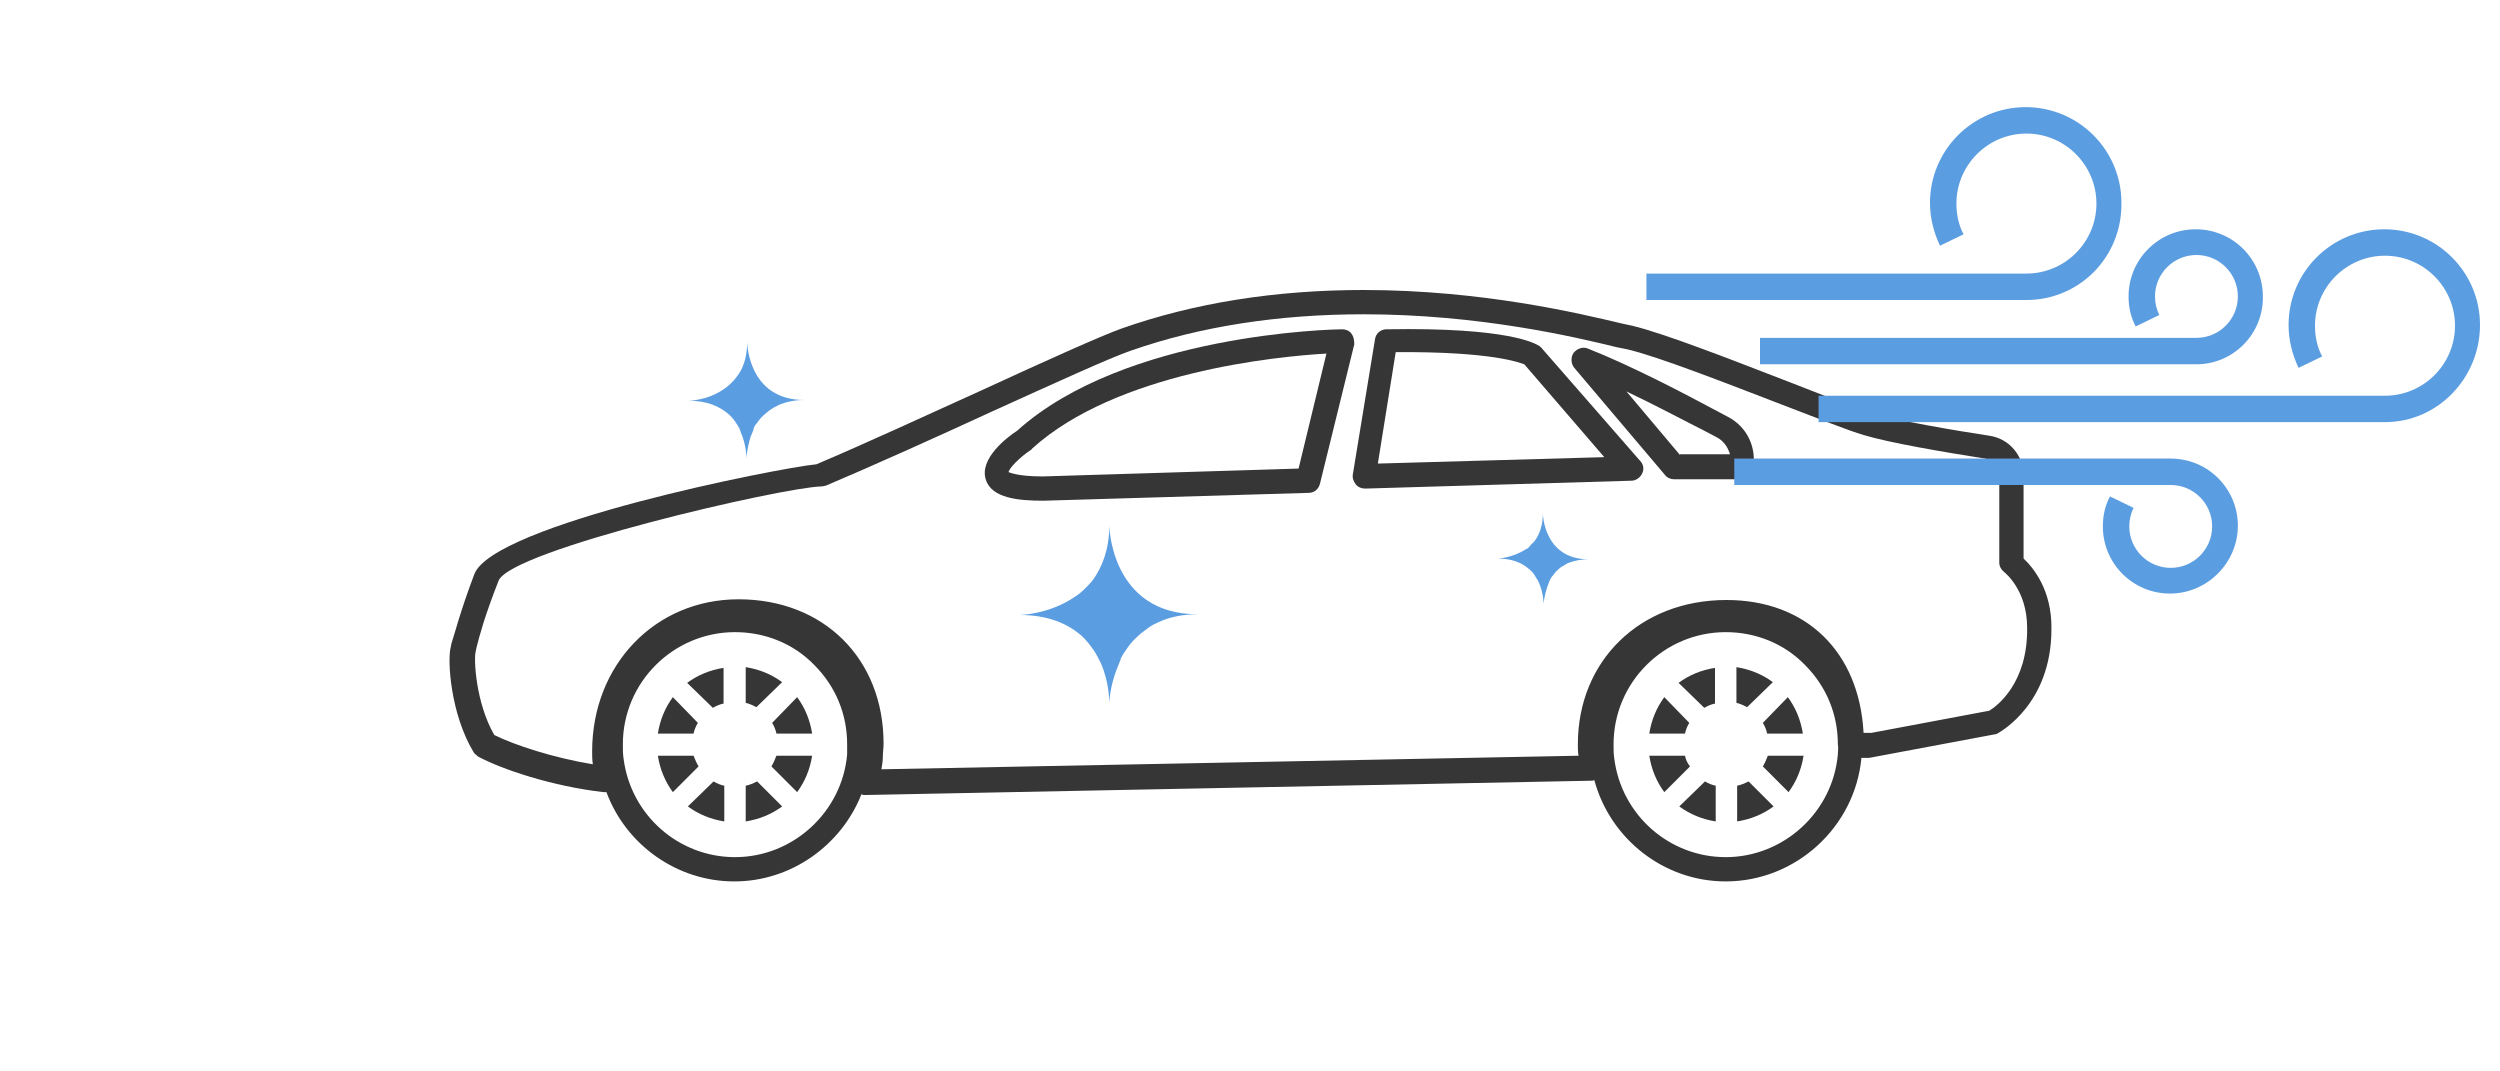 <?xml version="1.0" encoding="utf-8"?>
<!-- Generator: Adobe Illustrator 19.0.1, SVG Export Plug-In . SVG Version: 6.00 Build 0)  -->
<svg version="1.1" id="Слой_1" xmlns="http://www.w3.org/2000/svg" xmlns:xlink="http://www.w3.org/1999/xlink" x="0px" y="0px"
	 width="350px" height="150px" viewBox="0 0 350 150" style="enable-background:new 0 0 350 150;" xml:space="preserve">
<style type="text/css">
	.st0{fill:#363636;}
	.st1{fill:#5B9DE1;}
</style>
<g>
	<g>
		<path class="st0" d="M236.5,101.2l-3.5-3.6c-1.1,1.5-1.8,3.2-2.1,5.1h5C236,102.2,236.2,101.7,236.5,101.2z"/>
		<path class="st0" d="M235.9,105.8h-5c0.3,1.9,1,3.6,2.1,5.1l3.6-3.6C236.2,106.8,236,106.3,235.9,105.8z"/>
		<path class="st0" d="M235.1,112.9c1.5,1.1,3.2,1.8,5.1,2.1v-5c-0.5-0.1-1-0.3-1.5-0.6L235.1,112.9z"/>
		<path class="st0" d="M238.6,99.1c0.5-0.3,1-0.5,1.5-0.6v-5c-1.9,0.3-3.6,1-5.1,2.1L238.6,99.1z"/>
		<path class="st0" d="M248.2,95.5c-1.5-1.1-3.2-1.8-5.1-2.1v5c0.5,0.1,1.1,0.4,1.5,0.6L248.2,95.5z"/>
		<path class="st0" d="M243.2,110v5c1.9-0.3,3.6-1,5.1-2.1l-3.5-3.5C244.2,109.7,243.7,109.9,243.2,110z"/>
		<path class="st0" d="M246.8,107.3l3.6,3.6c1.1-1.5,1.8-3.2,2.1-5.1h-5C247.3,106.3,247.1,106.8,246.8,107.3z"/>
		<path class="st0" d="M246.8,101.2c0.3,0.5,0.5,1,0.6,1.5v0h5c-0.3-1.9-1-3.6-2.1-5.1L246.8,101.2z"/>
		<path class="st0" d="M97.7,101.2l-3.5-3.6c-1.1,1.5-1.8,3.2-2.1,5.1h5C97.2,102.2,97.4,101.7,97.7,101.2z"/>
		<path class="st0" d="M97.1,105.8h-5c0.3,1.9,1,3.6,2.1,5.1l3.6-3.6C97.5,106.8,97.3,106.3,97.1,105.8z"/>
		<path class="st0" d="M96.3,112.9c1.5,1.1,3.2,1.8,5.1,2.1v-5c-0.5-0.1-1-0.3-1.5-0.6L96.3,112.9z"/>
		<path class="st0" d="M99.8,99.1c0.5-0.3,1-0.5,1.5-0.6v-5c-1.9,0.3-3.6,1-5.1,2.1L99.8,99.1z"/>
		<path class="st0" d="M109.5,95.5c-1.5-1.1-3.2-1.8-5.1-2.1v5c0.5,0.1,1.1,0.4,1.5,0.6L109.5,95.5z"/>
		<path class="st0" d="M104.4,110v5c1.9-0.3,3.6-1,5.1-2.1l-3.5-3.5C105.4,109.7,104.9,109.9,104.4,110z"/>
		<path class="st0" d="M108,107.3l3.6,3.6c1.1-1.5,1.8-3.2,2.1-5.1h-5C108.5,106.3,108.3,106.8,108,107.3z"/>
		<path class="st0" d="M108.1,101.2c0.3,0.5,0.5,1,0.6,1.5v0h5c-0.3-1.9-1-3.6-2.1-5.1L108.1,101.2z"/>
		<path class="st0" d="M215.8,48.7c-0.1-0.1-0.2-0.2-0.2-0.2c-0.6-0.4-4.3-2.7-21.5-2.4c-0.8,0-1.5,0.6-1.6,1.4l-3.1,18.9
			c-0.1,0.5,0.1,1,0.4,1.4c0.3,0.4,0.8,0.6,1.3,0.6c0,0,0,0,0.1,0l37.2-1.1c0.6,0,1.2-0.4,1.5-1c0.3-0.6,0.2-1.3-0.3-1.8L215.8,48.7
			z M192.9,64.9l2.5-15.6c13.6-0.1,17.4,1.5,18,1.7L224.6,64L192.9,64.9z"/>
		<path class="st0" d="M283.3,78.2V66.6c0-2.8-2-5.2-4.8-5.6c-4.6-0.7-12.9-2.1-16.6-3.2c-2-0.6-6.2-2.3-11.1-4.2
			c-8.3-3.2-17.7-6.9-22.3-8l-1.4-0.3c-5.9-1.4-19.6-4.7-36.2-4.7c-12.3,0-23.7,1.8-33.9,5.4c-2.8,1-10.6,4.5-19.7,8.7
			c-7.7,3.5-16.4,7.5-23,10.3c-5.3,0.5-45.3,8.4-47.9,15.4c-2,5.3-2.7,8.2-3.2,9.7l-0.1,0.5c-0.5,1.9,0,9.4,3.2,14.7
			c0.1,0.2,0.4,0.4,0.6,0.6c3.3,1.8,10.5,4.2,17.6,5c0.1,0,0.1,0,0.2,0c0,0,0,0,0,0c0.1,0,0.1,0,0.2,0c2.7,7.3,9.8,12.5,17.9,12.5
			c8,0,15-5.1,17.8-12.2c0.2,0.1,0.3,0.1,0.5,0.1h0.1c0,0,0,0,0,0l101.6-2c0.1,0,0.3,0,0.4-0.1c2.2,8.2,9.7,14.2,18.4,14.2
			c9.8,0,18.1-7.6,19-17.3c0.3,0,0.6,0,0.7,0c0.1,0,0.3,0,0.4,0l17.6-3.3c0.2,0,0.3-0.1,0.5-0.2c0.3-0.2,7.4-4.1,7.4-14.5
			C287.3,82.6,284.6,79.4,283.3,78.2z M118.6,105.6c-0.7,8.1-7.6,14.4-15.7,14.4c-7.9,0-14.6-5.9-15.6-13.8c-0.1-0.6-0.1-1.3-0.1-2
			c0-8.7,7.1-15.7,15.7-15.7c4.2,0,8.2,1.6,11.1,4.6c3,3,4.6,6.9,4.6,11.1C118.6,104.7,118.6,105.1,118.6,105.6z M257.3,105.6
			c-0.7,8.1-7.6,14.4-15.7,14.4c-7.9,0-14.6-5.9-15.6-13.8c-0.1-0.6-0.1-1.3-0.1-2c0-8.7,7.1-15.7,15.7-15.7c4.2,0,8.2,1.6,11.1,4.6
			c3,3,4.6,6.9,4.6,11.1C257.4,104.7,257.3,105.1,257.3,105.6z M278.5,99.5l-16.5,3.1l-0.3,0c-0.2,0-0.5,0-0.8,0
			c-0.6-11.3-8-18.6-19.2-18.6c-12.1,0-20.8,8.5-20.8,20.2c0,0.5,0,1.1,0.1,1.6l-97.6,1.9c0.1-0.6,0.2-1.2,0.2-1.8
			c0-0.6,0.1-1.2,0.1-1.8c0-11.9-8.4-20.2-20.3-20.2c-11.7,0-20.5,9.2-20.5,21.3c0,0.6,0,1.2,0.1,1.8c-5.5-0.9-11-2.7-13.8-4.1
			c-2.6-4.5-2.9-10.7-2.6-11.7l0.1-0.5c0.4-1.6,1.1-4.3,3.1-9.4c1.7-4.3,39.8-13.1,45.2-13.2c0.2,0,0.4-0.1,0.6-0.1
			c6.6-2.8,15.5-6.8,23.3-10.4c8.6-3.9,16.7-7.6,19.4-8.5C168,45.7,179,44,190.9,44c16.2,0,29.7,3.2,35.4,4.6l1.5,0.3
			c4.3,1,14,4.8,21.8,7.8c5,1.9,9.2,3.6,11.3,4.2c3.6,1.1,11.3,2.4,17,3.3c1.2,0.2,2,1.2,2,2.3v12.3c0,0.5,0.3,1,0.7,1.3
			c0.1,0.1,3.2,2.5,3.2,7.8C283.9,95.7,279.5,98.9,278.5,99.5z"/>
		<path class="st0" d="M241.8,58.3l-1.7-0.9c-4.1-2.2-11.7-6.2-17.8-8.6c-0.7-0.3-1.5,0-2,0.6c-0.4,0.6-0.4,1.5,0.1,2.1l12.7,15
			c0.3,0.4,0.8,0.6,1.3,0.6h9.4c0.8,0,1.5-0.6,1.6-1.4C246,62.7,244.6,59.7,241.8,58.3z M235.2,63.7l-7.5-8.9
			c4.2,2,8.3,4.2,10.9,5.5l1.7,0.9c1,0.5,1.6,1.4,1.9,2.4H235.2z"/>
		<path class="st0" d="M189.2,46.7c-0.3-0.4-0.8-0.6-1.3-0.6c-1.2,0-30.4,0.6-45.5,14.2c-1.4,0.9-5.3,3.9-4.4,6.8
			c0.8,2.7,4.7,3,8.1,3c0,0,0,0,0,0l37.1-1.1c0.8,0,1.4-0.5,1.6-1.3l4.8-19.5C189.6,47.6,189.5,47.1,189.2,46.7z M181.8,65.6
			L146,66.7c-3.7,0-4.7-0.6-4.8-0.6c0,0,0,0,0,0c0.1-0.6,1.6-2.1,3.1-3.1c0.1,0,0.1-0.1,0.2-0.2c11.8-10.7,34.2-12.9,41.2-13.3
			L181.8,65.6z"/>
	</g>
	<g>
		<g>
			<path class="st1" d="M283.7,42h-53.2v-3.7h53.2c5.4,0,9.8-4.4,9.8-9.8c0-5.4-4.4-9.8-9.8-9.8c-5.4,0-9.8,4.4-9.8,9.8
				c0,1.5,0.3,3,1,4.3l-3.3,1.6c-0.9-1.9-1.4-3.9-1.4-6c0-7.4,6-13.4,13.4-13.4c7.4,0,13.4,6,13.4,13.4C297.1,36,291.1,42,283.7,42z
				"/>
		</g>
		<g>
			<path class="st1" d="M333.9,59.1h-79.3v-3.7h79.3c5.4,0,9.8-4.4,9.8-9.8s-4.4-9.8-9.8-9.8c-5.4,0-9.8,4.4-9.8,9.8
				c0,1.5,0.3,3,1,4.3l-3.3,1.6c-0.9-1.9-1.4-3.9-1.4-6c0-7.4,6-13.4,13.4-13.4s13.4,6,13.4,13.4S341.3,59.1,333.9,59.1z"/>
		</g>
		<g>
			<path class="st1" d="M307.5,51h-61.1v-3.7h61.1c3.2,0,5.8-2.6,5.8-5.8s-2.6-5.8-5.8-5.8s-5.8,2.6-5.8,5.8c0,0.9,0.2,1.8,0.6,2.6
				l-3.3,1.6c-0.7-1.3-1-2.7-1-4.2c0-5.2,4.2-9.4,9.4-9.4c5.2,0,9.4,4.2,9.4,9.4C316.9,46.7,312.7,51,307.5,51z"/>
		</g>
		<g>
			<path class="st1" d="M303.8,83.1c-5.2,0-9.4-4.2-9.4-9.4c0-1.5,0.3-2.9,1-4.2l3.3,1.6c-0.4,0.8-0.6,1.7-0.6,2.6
				c0,3.2,2.6,5.8,5.8,5.8s5.8-2.6,5.8-5.8s-2.6-5.8-5.8-5.8h-61.1v-3.7h61.1c5.2,0,9.4,4.2,9.4,9.4S309,83.1,303.8,83.1z"/>
		</g>
	</g>
	<path class="st1" d="M213.6,76.9c-1.8,1.2-3.9,1.3-3.9,1.3c2,0,3.4,0.6,4.4,1.5c0.4,0.3,0.7,0.7,0.9,1.1c0.2,0.3,0.4,0.6,0.5,0.9
		c0.6,1.4,0.6,2.8,0.6,2.9c0-0.1,0.1-1.2,0.5-2.4c0.1-0.2,0.2-0.5,0.3-0.8c0,0,0,0,0,0c0.1-0.2,0.2-0.5,0.4-0.7
		c0.3-0.4,0.6-0.8,1-1.1c0.2-0.2,0.4-0.3,0.6-0.4c0.2-0.1,0.4-0.3,0.7-0.4c0.8-0.3,1.7-0.5,2.8-0.5c0,0,0,0,0,0
		c-6.3,0-6.4-6.4-6.4-6.4c0,1.7-0.5,3-1.2,3.9c-0.2,0.2-0.4,0.4-0.6,0.6C214.1,76.6,213.9,76.8,213.6,76.9z"/>
	<path class="st1" d="M150.4,83.6c-3.5,2.4-7.6,2.5-7.6,2.5c3.9,0,6.6,1.2,8.5,2.8c0.7,0.6,1.3,1.4,1.8,2.1c0.4,0.6,0.7,1.2,1,1.8
		c1.2,2.7,1.2,5.3,1.2,5.7c0-0.3,0.1-2.3,1-4.7c0.2-0.5,0.4-1,0.6-1.5c0,0,0-0.1,0-0.1c0.2-0.4,0.5-0.9,0.8-1.3
		c0.5-0.8,1.2-1.5,2-2.2c0.4-0.3,0.8-0.6,1.2-0.9c0.4-0.3,0.9-0.5,1.3-0.7c1.5-0.7,3.3-1.1,5.5-1.1c0,0,0,0,0,0
		c-12.2,0-12.4-12.4-12.4-12.4c0,3.3-1,5.8-2.3,7.6c-0.3,0.4-0.7,0.8-1.1,1.2C151.4,82.9,150.9,83.3,150.4,83.6z"/>
	<path class="st1" d="M101.3,54.5c-2.3,1.6-4.9,1.6-4.9,1.6c2.6,0,4.3,0.8,5.5,1.8c0.5,0.4,0.9,0.9,1.2,1.4c0.3,0.4,0.5,0.8,0.6,1.2
		c0.8,1.8,0.8,3.5,0.8,3.7c0-0.2,0.1-1.5,0.6-3.1c0.1-0.3,0.3-0.6,0.4-1c0,0,0,0,0-0.1c0.1-0.3,0.3-0.6,0.5-0.8
		c0.3-0.5,0.8-1,1.3-1.4c0.2-0.2,0.5-0.4,0.8-0.6c0.3-0.2,0.6-0.3,0.9-0.5c1-0.4,2.1-0.7,3.6-0.7c0,0,0,0,0,0c-7.9,0-8-8.1-8-8.1
		c0,2.2-0.6,3.8-1.5,4.9c-0.2,0.3-0.4,0.5-0.7,0.8C101.9,54.1,101.6,54.3,101.3,54.5z"/>
</g>
</svg>
